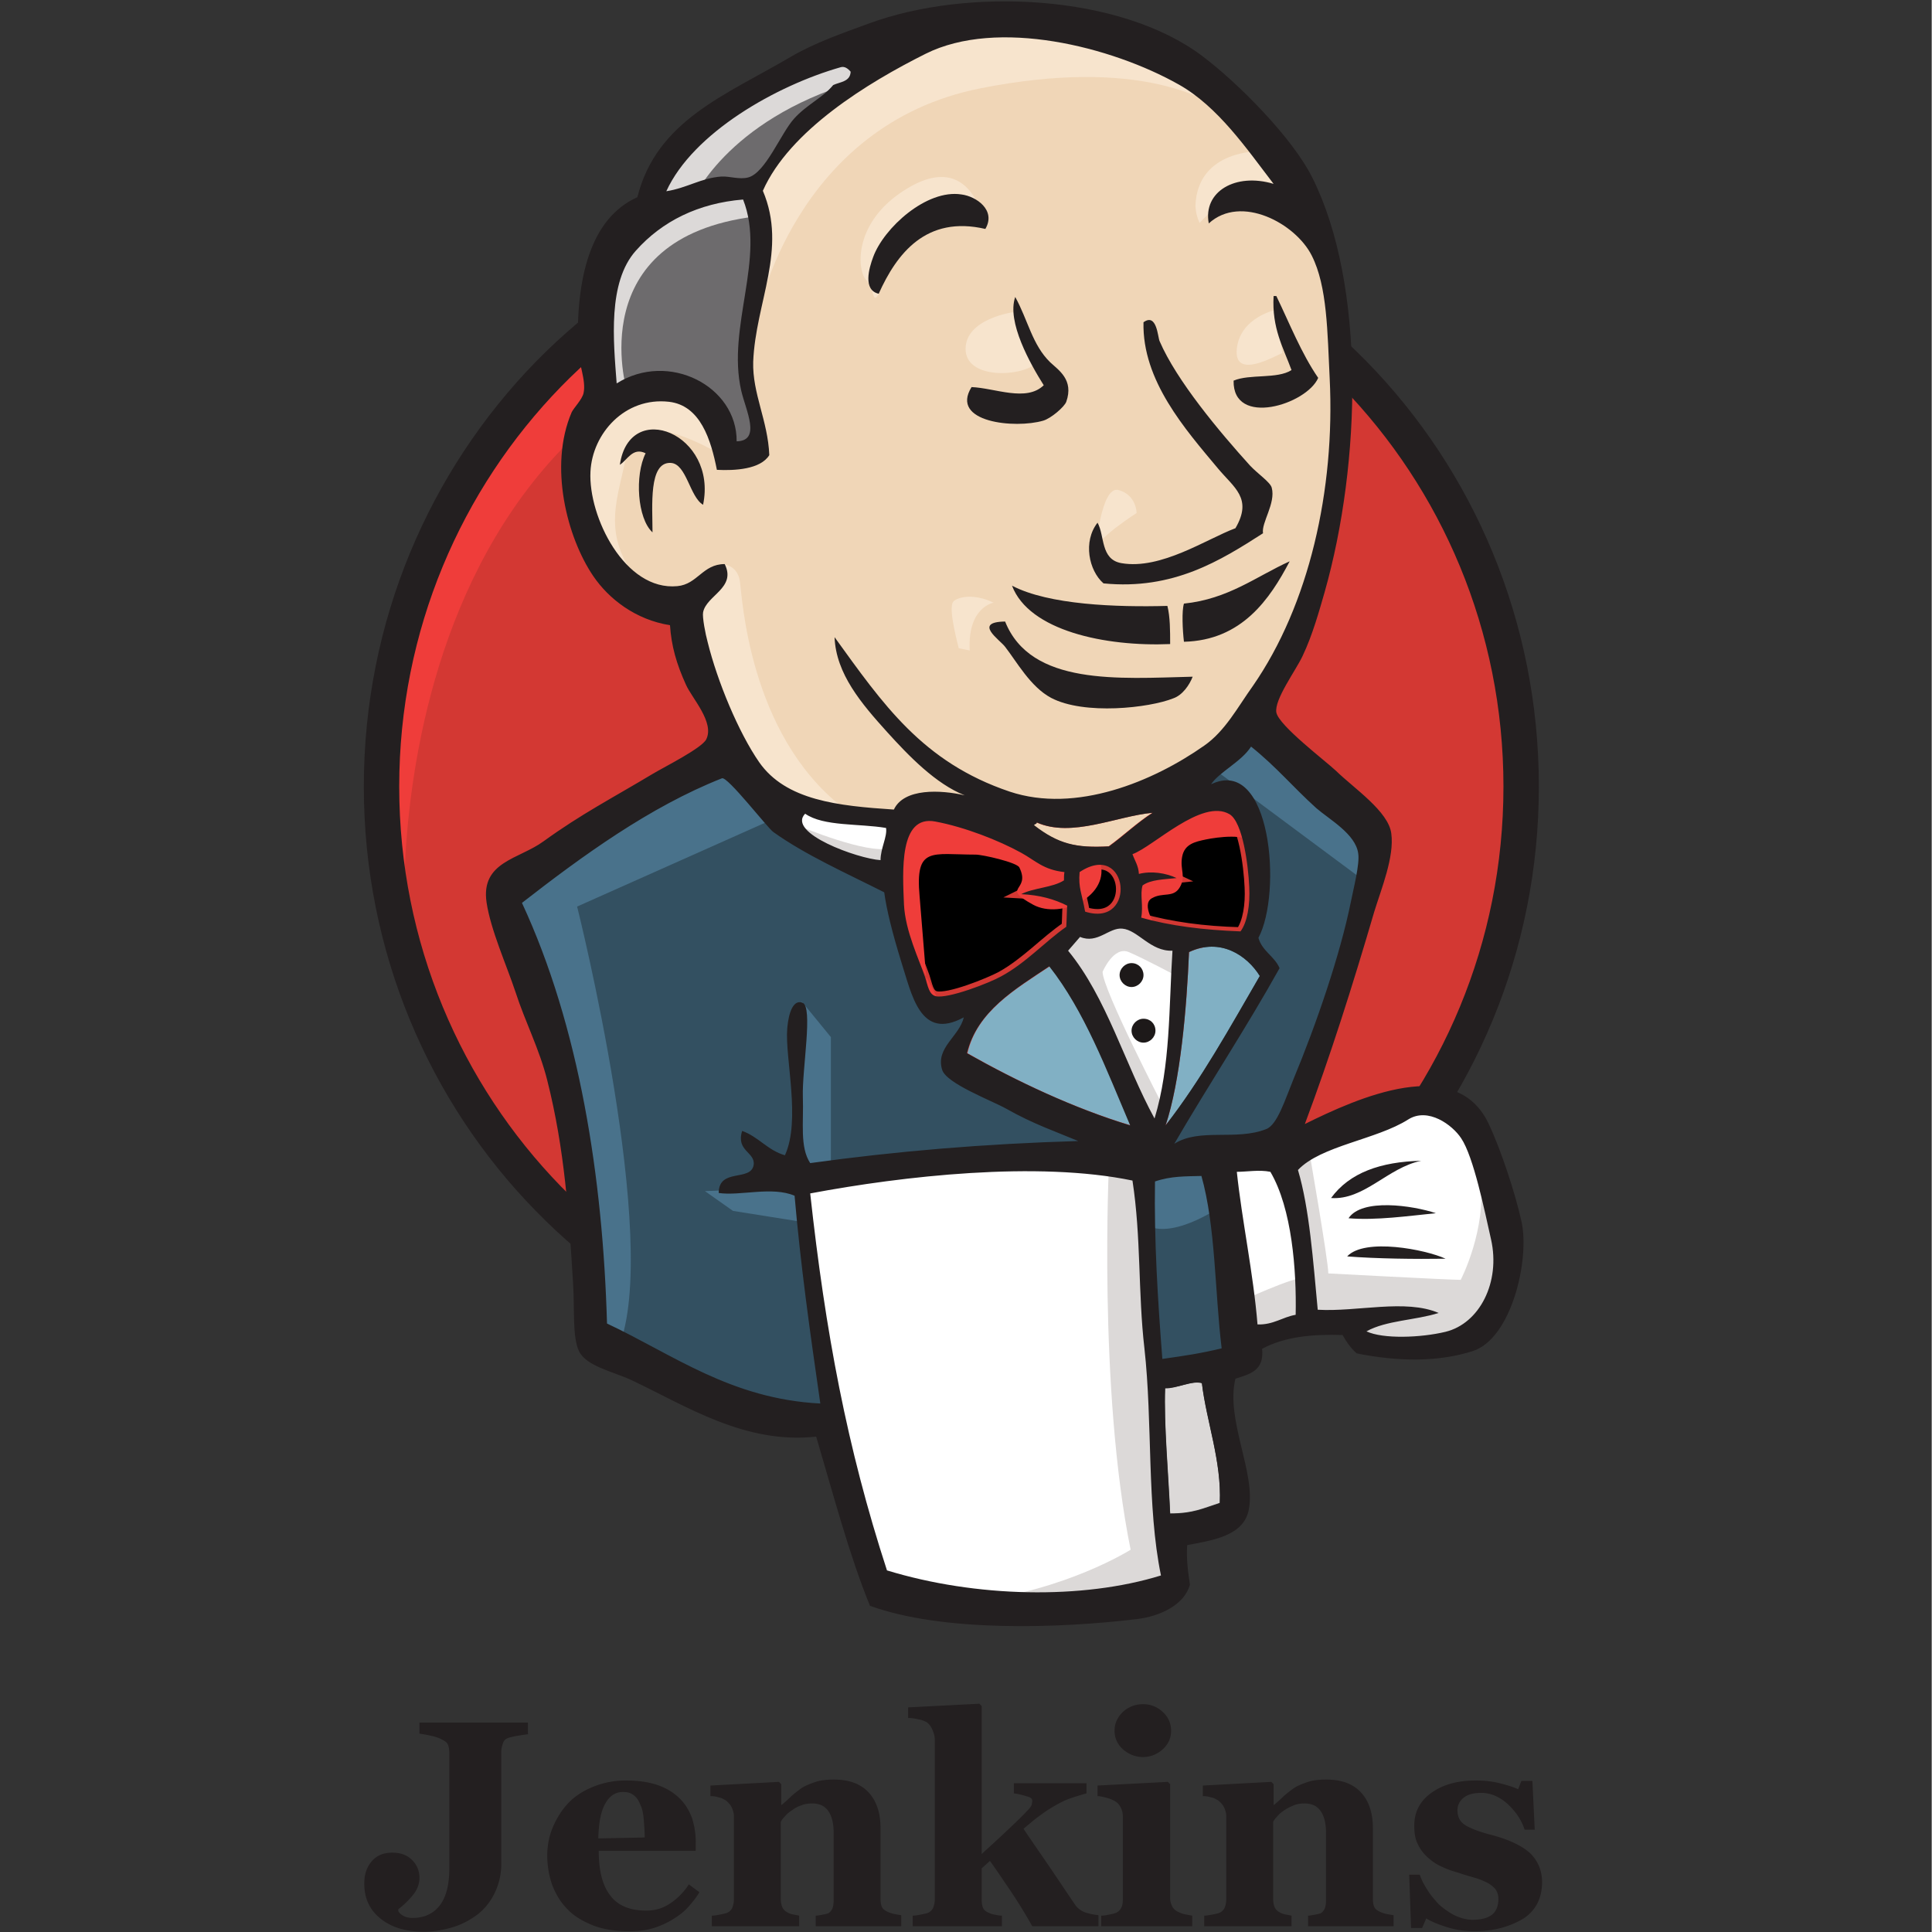 <?xml version="1.0" encoding="UTF-8" standalone="no"?>
<svg
   width="2500"
   height="2500"
   viewBox="0 0 416.938 417"
   preserveAspectRatio="xMinYMin"
   version="1.1"
   id="svg38"
   sodipodi:docname="jenkins.svg"
   inkscape:version="1.4.1-rc (06eac75fbf, 2025-03-29)"
   xmlns:inkscape="http://www.inkscape.org/namespaces/inkscape"
   xmlns:sodipodi="http://sodipodi.sourceforge.net/DTD/sodipodi-0.dtd"
   xmlns="http://www.w3.org/2000/svg"
   xmlns:svg="http://www.w3.org/2000/svg">
  <rect x="0" y="0" width="416.938" height="417" fill="#333333" stroke="none"/>
  <defs
     id="defs38" />
  <sodipodi:namedview
     id="namedview38"
     pagecolor="#505050"
     bordercolor="#ffffff"
     borderopacity="1"
     inkscape:showpageshadow="0"
     inkscape:pageopacity="0"
     inkscape:pagecheckerboard="1"
     inkscape:deskcolor="#505050"
     showgrid="false"
     inkscape:zoom="0.3008"
     inkscape:cx="767.95213"
     inkscape:cy="1250"
     inkscape:window-width="1920"
     inkscape:window-height="957"
     inkscape:window-x="0"
     inkscape:window-y="0"
     inkscape:window-maximized="1"
     inkscape:current-layer="svg38" />
  <path
     d="m 328.374,169.278 c 0,69.457 -55.07,125.817 -123.039,125.817 -67.969,0 -123.038,-56.36 -123.038,-125.817 0,-69.458 55.07,-125.818 123.038,-125.818 67.97,0 123.04,56.36 123.04,125.818"
     fill="#d33833"
     id="path1" />
  <path
     d="m 87.357,200.434 c 0,0 -8.93,-131.174 112.025,-134.946 l -8.434,-14.09 -65.588,22.028 -18.753,21.532 -16.372,31.355 -9.328,36.515 2.779,24.41"
     fill="#ef3d3a"
     id="path2" />
  <path
     d="m 121.093,83.448 c -21.531,22.127 -34.927,52.59 -34.927,86.326 0,33.736 13.396,64.198 34.927,86.325 21.631,22.127 51.3,35.721 84.242,35.721 32.943,0 62.611,-13.594 84.242,-35.72 21.532,-22.128 34.927,-52.59 34.927,-86.326 0,-33.737 -13.395,-64.199 -34.927,-86.326 -21.63,-22.028 -51.299,-35.72 -84.242,-35.72 -32.843,0 -62.61,13.593 -84.242,35.72 z m -5.457,177.91 C 92.716,237.941 78.526,205.495 78.526,169.774 c 0,-35.721 14.19,-68.168 37.11,-91.684 22.921,-23.417 54.673,-38.003 89.7,-38.003 35.026,0 66.778,14.586 89.699,38.003 22.92,23.417 37.11,55.863 37.11,91.684 0,35.72 -14.19,68.167 -37.11,91.584 -22.921,23.516 -54.673,38.003 -89.7,38.003 -35.026,0 -66.778,-14.487 -89.699,-38.003 z"
     fill="#231f20"
     id="path3" />
  <path
     d="m 257.131,169.972 -18.754,2.778 -25.302,2.878 -16.372,0.397 -15.975,-0.496 -12.205,-3.77 -10.816,-11.71 -8.434,-23.913 -1.885,-5.16 -11.212,-3.77 -6.55,-10.815 -4.663,-15.48 5.16,-13.593 12.205,-4.267 9.823,4.664 4.663,10.32 5.656,-0.894 1.885,-2.381 -1.885,-10.816 -0.496,-13.594 2.778,-18.753 -0.099,-10.716 8.533,-13.693 14.983,-10.816 26.196,-11.212 29.073,4.266 25.302,18.258 11.709,18.753 7.54,13.594 1.886,33.736 -5.656,29.073 -10.32,25.799 -9.723,13.792"
     fill="#f0d6b7"
     id="path4" />
  <path
     d="m 241.255,251.039 -66.977,2.778 v 11.212 l 5.656,39.393 -2.779,3.274 -46.834,-15.975 -3.274,-5.656 -4.664,-52.986 -11.014,-31.752 -2.381,-7.541 37.507,-25.798 11.709,-4.664 10.319,12.7 8.93,7.939 10.32,3.274 4.663,1.39 5.656,24.409 4.267,5.16 10.815,-3.771 -7.541,14.585 40.682,19.25 -5.06,2.778"
     fill="#335061"
     id="path5" />
  <path
     d="m 130.123,87.516 12.205,-4.266 9.823,4.663 4.663,10.32 5.656,-0.893 1.39,-5.656 -2.779,-10.816 2.778,-25.798 -2.381,-14.09 8.434,-9.823 18.257,-14.487 -5.16,-7.045 -25.798,12.7 -10.815,8.435 -6.053,13.097 -9.327,12.701 -2.778,14.983 1.885,15.975"
     fill="#6d6b6d"
     id="path6" />
  <path
     d="m 149.373,43.46 c 0,0 7.044,-17.364 35.125,-25.798 28.08,-8.434 1.39,-6.053 1.39,-6.053 l -30.464,11.709 -11.707,11.708 -5.16,9.327 10.816,-0.893 m -14.09,40.782 c 0,0 -9.824,-32.844 27.683,-37.507 l -1.389,-5.656 -25.798,6.053 -7.541,24.41 1.885,15.974 5.16,-3.274"
     fill="#dcd9d8"
     id="path7" />
  <path
     d="m 150.266,127.802 6.151,-5.954 c 0,0 2.779,0.298 3.275,3.572 0.496,3.275 1.885,32.844 22.028,48.72 1.885,1.488 -14.983,-2.382 -14.983,-2.382 l -14.984,-23.417 m 84.739,-29.47 c 0,0 1.091,-14.189 4.961,-13.097 3.87,1.091 3.87,4.96 3.87,4.96 0,0 -9.327,5.954 -8.831,8.137 m 38.896,-51.993 c 0,0 -7.74,1.587 -8.434,8.434 -0.695,6.846 8.434,1.389 9.823,0.893 m -58.046,-8.831 c 0,0 -10.32,1.389 -10.32,7.938 0,6.548 11.709,6.052 14.983,3.274 m -68.366,19.25 c 0,0 -17.76,-10.816 -19.645,-0.496 -1.885,10.319 -6.053,17.76 2.778,28.576 l -6.053,-1.885 -5.655,-14.487 -1.886,-14.09 10.816,-11.212 12.204,0.893 7.045,5.656 0.397,7.045 m 8.434,-29.569 c 0,0 7.937,-41.278 48.223,-49.216 33.14,-6.549 50.604,1.39 57.153,8.93 0,0 -29.569,-35.125 -57.65,-24.409 -28.08,10.816 -48.719,30.462 -48.223,43.064 0.794,21.63 0.496,21.63 0.496,21.63 m 108.651,-35.621 c 0,0 -13.593,-0.496 -14.09,11.708 0,0 0,1.886 0.894,3.771 0,0 10.815,-12.205 17.364,-5.656"
     fill="#f7e4cd"
     id="path8" />
  <path
     d="m 212.678,49.414 c 0,0 -2.381,-18.654 -18.257,-7.839 -10.32,7.045 -9.328,16.868 -7.541,18.754 1.885,1.885 1.389,5.655 2.778,3.076 1.389,-2.58 0.992,-11.014 6.152,-13.396 5.06,-2.381 13.594,-4.96 16.868,-0.595"
     fill="#f7e4cd"
     id="path9" />
  <path
     d="m 168.623,176.025 -44.058,19.645 c 0,0 18.258,72.633 8.93,95.157 l -6.548,-2.381 -0.496,-27.684 -12.205,-52.39 -5.16,-14.488 45.941,-30.958 13.594,13.098 m 4.466,40.186 6.251,7.641 v 28.08 h -7.441 c 0,0 -0.893,-19.646 -0.893,-22.027 0,-2.382 0.893,-10.816 0.893,-10.816 m 1.389,37.11 -21.135,0.893 6.053,4.267 14.982,2.382"
     fill="#49728b"
     id="path10" />
  <path
     d="m 245.423,251.535 17.363,-0.496 4.267,43.063 -17.761,2.382 -3.87,-44.95"
     fill="#335061"
     id="path11" />
  <path
     d="m 250.086,251.535 26.195,-1.39 c 0,0 10.816,-27.187 10.816,-28.576 0,-1.39 9.327,-39.392 9.327,-39.392 l -21.135,-22.028 -4.267,-3.77 -11.212,11.212 v 43.56 l -9.724,40.384"
     fill="#335061"
     id="path12" />
  <path
     d="m 261.794,248.26 -16.372,3.275 2.382,13.098 c 6.052,2.778 16.372,-4.664 16.372,-4.664 m -1.886,-93.767 32.844,24.409 0.893,-11.213 -24.806,-22.92 -8.93,9.724"
     fill="#49728b"
     id="path13" />
  <path
     d="m 189.559,343.814 -9.724,-39.392 -4.862,-29.073 -0.794,-21.532 43.956,-2.381 h 27.287 l -2.48,49.215 4.266,38.003 -0.496,7.045 -35.622,2.779 -21.531,-4.664"
     fill="#ffffff"
     id="path14" />
  <path
     d="m 239.369,251.039 c 0,0 -2.381,48.72 4.664,83.448 0,0 -14.09,8.93 -34.63,11.212 l 39.393,-1.389 4.663,-2.778 -5.655,-76.8 -1.489,-16.472"
     fill="#dcd9d8"
     id="path15" />
  <path
     d="m 267.748,290.431 18.257,-5.16 34.63,-1.885 5.16,-15.975 -9.328,-27.684 -10.815,-1.389 -14.983,4.664 -14.289,7.045 -7.64,-1.39 -5.954,2.382"
     fill="#ffffff"
     id="path16" />
  <path
     d="m 267.45,281.005 c 0,0 12.205,-5.656 14.09,-5.16 l -5.16,-25.798 6.053,-2.382 c 0,0 4.267,24.41 4.267,27.188 0,0 26.195,1.389 28.576,1.389 0,0 5.656,-10.816 4.267,-22.028 l 5.16,14.983 0.496,8.434 -7.541,11.212 -8.434,1.886 -14.09,-0.496 -4.664,-6.053 -16.372,2.381 -5.16,1.886"
     fill="#dcd9d8"
     id="path17" />
  <path
     d="m 248.994,247.764 -10.32,-26.195 -10.815,-15.48 c 0,0 2.382,-6.548 5.656,-6.548 h 10.816 l 10.32,3.77 -0.894,17.365 -4.763,27.088"
     fill="#ffffff"
     id="path18" />
  <path
     d="m 251.078,238.834 c 0,0 -13.098,-25.302 -13.098,-29.073 0,0 2.382,-5.656 5.656,-4.266 3.275,1.389 10.32,5.16 10.32,5.16 v -8.931 l -15.976,-3.274 -10.815,1.389 18.257,43.262 3.77,0.496"
     fill="#dcd9d8"
     id="path19" />
  <path
     d="m 193.726,177.017 -12.998,-1.39 -12.205,-3.77 v 4.267 l 5.953,6.549 18.754,8.434"
     fill="#ffffff"
     id="path20" />
  <path
     d="m 172.79,178.406 c 0,0 14.486,6.053 19.25,4.664 l 0.495,5.656 -13.097,-2.779 -7.938,-5.656 1.29,-1.885"
     fill="#dcd9d8"
     id="path21" />
  <path
     d="m 267.748,201.129 c -7.938,-0.199 -15.182,-1.191 -21.433,-2.977 0.397,-2.58 -0.397,-5.06 0.298,-6.946 1.786,-1.29 4.663,-1.29 7.342,-1.587 -2.282,-1.092 -5.556,-1.588 -8.136,-0.893 -0.1,-1.786 -0.893,-2.878 -1.39,-4.267 4.466,-1.588 14.984,-12.006 20.937,-8.633 2.878,1.687 4.069,11.014 4.267,15.678 0.198,3.77 -0.397,7.541 -1.885,9.625"
     fill="#d33833"
     id="path22" />
  <path
     d="m 267.748,201.129 c -7.938,-0.199 -15.182,-1.191 -21.433,-2.977 0.397,-2.58 -0.397,-5.06 0.298,-6.946 1.786,-1.29 4.663,-1.29 7.342,-1.587 -2.282,-1.092 -5.556,-1.588 -8.136,-0.893 -0.1,-1.786 -0.893,-2.878 -1.39,-4.267 4.466,-1.588 14.984,-12.006 20.937,-8.633 2.878,1.687 4.069,11.014 4.267,15.678 0.198,3.77 -0.397,7.541 -1.885,9.625 z"
     stroke="#d33833"
     stroke-width="2"
     id="path23" />
  <path
     d="m 229.745,188.13 c 0,0.596 0,1.19 -0.1,1.786 -2.48,1.588 -6.45,1.588 -9.228,2.977 3.97,0.198 7.145,1.19 9.923,2.48 -0.1,1.489 -0.1,3.077 -0.198,4.565 -4.565,3.076 -8.732,7.74 -14.09,10.716 -2.58,1.39 -11.411,4.962 -14.09,4.267 -1.489,-0.397 -1.687,-2.282 -2.282,-4.068 -1.29,-3.77 -4.267,-9.923 -4.565,-15.678 -0.298,-7.243 -1.091,-19.448 6.747,-17.96 6.35,1.191 13.693,4.069 18.555,6.748 3.076,1.786 4.763,3.77 9.328,4.167"
     fill="#d33833"
     id="path24" />
  <path
     d="m 229.745,188.13 c 0,0.596 0,1.19 -0.1,1.786 -2.48,1.588 -6.45,1.588 -9.228,2.977 3.97,0.198 7.145,1.19 9.923,2.48 -0.1,1.489 -0.1,3.077 -0.198,4.565 -4.565,3.076 -8.732,7.74 -14.09,10.716 -2.58,1.39 -11.411,4.962 -14.09,4.267 -1.489,-0.397 -1.687,-2.282 -2.282,-4.068 -1.29,-3.77 -4.267,-9.923 -4.565,-15.678 -0.298,-7.243 -1.091,-19.448 6.747,-17.96 6.35,1.191 13.693,4.069 18.555,6.748 3.076,1.786 4.763,3.77 9.328,4.167 z"
     stroke="#d33833"
     stroke-width="2"
     id="path25" />
  <path
     d="m 234.21,196.763 c -0.695,-3.97 -1.489,-5.06 -1.191,-8.534 10.617,-7.045 12.502,12.106 1.19,8.534"
     fill="#d33833"
     id="path26" />
  <path
     d="m 234.21,196.763 c -0.695,-3.97 -1.489,-5.06 -1.191,-8.534 10.617,-7.045 12.502,12.106 1.19,8.534 z"
     stroke="#d33833"
     stroke-width="2"
     id="path27" />
  <path
     d="m 249.49,199.938 c 0,0 -3.274,-4.664 -0.893,-6.053 2.382,-1.389 4.664,0 6.053,-2.381 1.39,-2.382 0,-3.77 0.496,-6.549 0.496,-2.778 2.778,-3.274 5.16,-3.77 2.381,-0.497 8.93,-1.39 9.823,0.893 l -2.778,-8.435 -5.656,-1.885 -17.761,10.32 -0.893,5.16 v 10.319 m -42.766,17.86 c -0.595,-7.343 -1.19,-14.586 -1.786,-21.929 -0.992,-10.914 2.58,-9.03 12.105,-9.03 1.489,0 8.93,1.688 9.427,2.78 2.58,5.258 -4.267,4.067 2.976,8.036 6.053,3.275 16.869,-1.984 14.388,-9.426 -1.39,-1.687 -7.144,-0.496 -9.228,-1.588 l -11.014,-5.655 c -4.663,-2.382 -15.38,-5.954 -20.341,-2.58 -12.602,8.533 0.794,29.966 5.259,38.896"
     fill="#ef3d3a"
     id="path28" />
  <path
     d="m 212.678,49.414 c -12.8,-2.977 -19.15,5.358 -23.02,13.99 -3.473,-0.793 -2.084,-5.556 -1.19,-7.937 2.281,-6.251 11.51,-14.686 19.05,-13.495 3.175,0.397 7.541,3.374 5.16,7.442 m 62.214,14.486 h 0.595 c 2.878,5.954 5.358,12.305 9.03,17.663 -2.48,5.755 -18.456,10.716 -18.258,0.595 3.473,-1.488 9.427,-0.298 12.503,-2.282 -1.786,-4.862 -4.267,-9.03 -3.87,-15.975 m -55.764,0.199 c 2.778,5.06 3.67,10.319 7.54,14.09 1.787,1.686 5.16,3.77 3.474,8.532 -0.397,1.092 -3.275,3.573 -4.962,4.069 -6.052,1.786 -20.242,0.397 -15.479,-7.244 5.06,0.199 11.808,3.275 15.579,-0.397 -2.878,-4.564 -8.038,-13.693 -6.152,-19.05 m 53.482,51 c -9.129,5.855 -19.35,12.305 -34.431,10.816 -3.175,-2.778 -4.465,-9.03 -1.29,-13.097 1.587,2.778 0.595,7.938 5.16,8.731 8.533,1.489 18.455,-5.259 24.607,-7.54 3.77,-6.45 -0.297,-8.732 -3.77,-12.9 -7.045,-8.434 -16.372,-18.952 -16.075,-31.553 2.878,-2.084 3.076,3.175 3.473,4.068 3.671,8.533 12.9,19.547 19.547,26.89 1.687,1.786 4.366,3.572 4.664,4.763 0.893,3.373 -2.282,7.54 -1.885,9.823 m -120.857,-6.152 c -2.877,-1.687 -3.571,-8.831 -6.945,-9.03 -4.862,-0.297 -3.969,9.328 -3.969,14.983 -3.274,-2.976 -3.87,-12.304 -1.488,-17.066 -2.778,-1.39 -3.97,1.488 -5.557,2.48 2.084,-14.387 21.135,-6.648 17.96,8.633 m 126.611,12.204 c -4.267,8.137 -10.32,17.067 -22.822,17.365 -0.298,-2.58 -0.496,-6.648 0,-8.236 9.625,-0.992 15.578,-5.854 22.822,-9.129 m -59.932,5.259 c 7.938,4.168 22.623,4.664 33.538,4.366 0.595,2.382 0.595,5.358 0.595,8.236 -13.99,0.595 -30.462,-2.878 -34.133,-12.602 m -1.488,7.74 c 5.556,13.891 24.508,12.304 40.483,11.907 -0.694,1.786 -2.183,3.969 -4.167,4.663 -5.16,2.084 -19.25,3.672 -26.394,-0.099 -4.465,-2.381 -7.442,-7.839 -9.922,-11.014 -1.092,-1.488 -7.045,-5.358 0,-5.457"
     fill="#231f20"
     id="path29" />
  <path
     d="m 271.915,210.654 c -6.45,11.113 -12.7,22.524 -20.34,32.248 3.174,-9.426 4.563,-25.302 5.06,-37.407 6.747,-3.176 12.502,0.694 15.28,5.16"
     fill="#81b0c4"
     id="path30" />
  <path
     d="m 306.743,250.543 c -7.243,1.488 -12.304,8.533 -19.448,8.037 3.969,-5.458 10.716,-7.839 19.448,-8.037 m 3.175,11.311 c -5.953,0.596 -12.899,1.588 -18.852,1.092 2.877,-4.366 13.792,-2.779 18.852,-1.092 m 2.084,9.824 c -6.648,0.099 -14.884,0 -21.234,-0.497 3.77,-4.068 16.967,-1.488 21.234,0.497"
     fill="#231f20"
     id="path31" />
  <path
     d="m 259.413,298.468 c 0.992,8.335 4.267,16.77 3.87,25.898 -3.672,1.19 -5.755,2.282 -10.717,2.282 -0.297,-7.74 -1.389,-19.646 -1.091,-27.088 2.381,0.198 5.953,-1.687 7.938,-1.092"
     fill="#dcd9d8"
     id="path32" />
  <path
     d="m 248.697,175.43 c -3.374,2.182 -6.152,4.861 -9.427,7.243 -7.144,0.397 -11.014,-0.496 -16.173,-4.564 0.099,-0.298 0.595,-0.199 0.595,-0.596 7.64,3.374 17.364,-1.389 25.005,-2.084"
     fill="#f0d6b7"
     id="path33" />
  <path
     d="m 208.808,227.324 c 2.084,-9.03 10.32,-13.792 17.761,-18.753 7.64,9.724 12.304,22.226 17.464,34.331 -12.205,-3.671 -24.608,-9.525 -35.225,-15.578"
     fill="#81b0c4"
     id="path34" />
  <path
     d="m 251.475,299.659 c -0.298,7.442 0.694,19.25 1.091,27.088 4.962,0 7.045,-1.091 10.717,-2.282 0.397,-9.129 -2.878,-17.563 -3.87,-25.898 -1.985,-0.694 -5.557,1.191 -7.938,1.092 z m -76.602,-42.071 c 3.275,29.866 7.938,54.87 16.57,81.364 19.151,5.854 42.171,6.35 59.139,1.091 -3.076,-14.883 -1.786,-33.041 -3.572,-49.017 -1.39,-12.006 -0.695,-24.012 -2.58,-36.217 -20.54,-4.266 -49.513,-0.992 -69.557,2.779 z m 74.419,-2.58 c -0.199,12.8 0.595,25.5 1.588,38.3 4.96,-0.694 8.235,-1.19 12.8,-2.282 -1.489,-12.304 -1.29,-26.294 -4.366,-37.209 -3.473,0.1 -6.55,0 -10.022,1.19 z m 24.905,-2.084 c -2.381,-0.496 -5.06,0 -7.243,0 1.091,10.419 3.572,21.929 4.465,32.943 3.473,0.099 5.358,-1.588 8.236,-2.084 0.198,-9.625 -0.794,-22.921 -5.458,-30.859 z m 37.805,34.53 c 7.343,-1.786 11.907,-10.716 9.823,-19.944 -1.389,-6.152 -3.77,-17.86 -6.45,-21.83 -1.885,-2.877 -7.144,-6.747 -11.41,-4.068 -6.847,4.366 -18.853,5.656 -23.814,10.915 2.48,8.335 3.274,19.647 4.266,30.164 8.534,0.497 18.952,-2.38 26.097,0.695 -4.962,1.588 -11.312,1.588 -15.579,3.969 3.572,1.687 11.709,1.39 17.067,0.1 z m -68.068,-44.552 c -5.16,-12.105 -9.823,-24.607 -17.464,-34.331 -7.442,4.96 -15.578,9.724 -17.761,18.753 10.716,6.053 23.12,11.907 35.225,15.578 z m 12.7,-37.407 c -0.496,12.105 -1.885,27.981 -5.06,37.407 7.64,-9.823 13.892,-21.135 20.341,-32.248 -2.778,-4.465 -8.533,-8.335 -15.28,-5.16 z m -14.387,-5.06 c -2.878,-0.299 -5.358,3.373 -9.129,1.785 -0.893,0.992 -1.687,1.985 -2.58,2.977 8.335,10.12 12.205,24.41 18.655,36.217 3.473,-11.41 3.076,-23.814 3.87,-36.217 -4.763,0.198 -7.442,-4.465 -10.816,-4.763 z m -9.228,-12.206 c -0.298,3.473 0.496,4.565 1.19,8.534 11.312,3.572 9.427,-15.579 -1.19,-8.534 z m -12.602,-4.167 c -4.862,-2.68 -12.204,-5.557 -18.555,-6.747 -7.838,-1.489 -7.045,10.716 -6.747,17.96 0.298,5.754 3.275,11.807 4.565,15.677 0.595,1.786 0.793,3.671 2.282,4.068 2.679,0.596 11.609,-2.877 14.09,-4.267 5.358,-2.877 9.525,-7.54 14.09,-10.716 0.099,-1.488 0.099,-3.076 0.198,-4.564 -2.778,-1.39 -5.854,-2.282 -9.923,-2.48 2.68,-1.39 6.748,-1.39 9.228,-2.977 0,-0.596 0,-1.191 0.1,-1.787 -4.565,-0.496 -6.252,-2.48 -9.328,-4.167 z m -46.635,-8.434 c -4.068,4.167 11.41,9.724 16.273,10.022 0,-2.58 1.488,-5.06 1.19,-6.946 -5.854,-0.992 -13.494,-0.298 -17.463,-3.076 z m 50.01,1.885 c 0,0.397 -0.497,0.298 -0.596,0.596 5.259,4.068 9.128,4.96 16.173,4.564 3.176,-2.282 6.053,-5.06 9.427,-7.244 -7.74,0.695 -17.464,5.458 -25.005,2.084 z m 45.841,13.892 c -0.198,-4.565 -1.39,-13.991 -4.267,-15.678 -5.953,-3.473 -16.471,7.045 -20.936,8.633 0.496,1.389 1.29,2.48 1.389,4.266 2.68,-0.694 5.854,-0.198 8.136,0.893 -2.679,0.298 -5.556,0.298 -7.342,1.588 -0.596,1.885 0.198,4.366 -0.298,6.946 6.251,1.786 13.495,2.679 21.433,2.976 1.488,-1.984 2.083,-5.755 1.885,-9.624 z m -102.698,-11.808 c -1.29,-0.893 -9.922,-12.106 -11.113,-11.61 -15.578,6.153 -30.164,16.77 -43.163,26.89 12.403,26.692 17.464,59.337 18.357,90.791 14.19,6.648 26.691,16.273 46.04,17.265 -2.282,-15.776 -4.266,-29.966 -5.556,-44.85 -4.862,-2.083 -11.808,0.1 -16.372,-0.595 0,-5.457 6.945,-2.381 7.54,-6.052 0.398,-2.779 -3.87,-2.977 -2.48,-7.343 3.572,1.29 5.457,4.167 9.228,5.259 3.473,-7.541 0,-20.936 0.496,-27.287 0.1,-1.19 0.595,-6.549 3.274,-5.656 2.382,0.794 -0.099,14.388 0.1,20.341 0.198,5.557 -0.695,10.816 1.587,14.289 18.655,-2.58 37.607,-4.168 57.848,-4.763 -4.465,-1.885 -9.724,-3.671 -15.479,-6.946 -3.175,-1.786 -12.998,-5.457 -13.891,-8.434 -1.489,-4.763 3.77,-7.243 4.663,-11.312 -9.426,5.16 -11.212,-4.96 -13.494,-12.006 -1.985,-6.45 -3.175,-11.311 -3.671,-14.983 -8.236,-4.167 -16.968,-8.037 -23.914,-12.998 z m 94.462,-10.32 c 12.999,-6.25 15.38,23.517 10.22,33.142 0.794,2.877 3.473,3.969 4.565,6.548 -7.244,12.999 -15.28,25.104 -22.723,37.904 5.458,-3.473 13.396,-0.595 19.845,-3.175 2.382,-0.893 4.069,-6.35 5.855,-10.716 4.96,-11.907 10.12,-26.99 12.403,-38.3 0.496,-2.58 1.984,-8.237 1.587,-10.519 -0.595,-4.167 -6.152,-7.243 -9.03,-9.724 -5.258,-4.763 -8.533,-8.83 -14.09,-13.296 -2.083,3.275 -6.846,5.457 -8.632,8.137 z m -124.13,-115.2 c -6.152,6.847 -4.862,19.548 -4.167,28.676 11.212,-7.044 25.997,0.596 25.897,12.503 5.358,-0.1 1.985,-6.648 0.993,-10.915 -3.176,-13.792 5.358,-28.676 0.396,-41.277 -9.624,0.793 -17.463,4.663 -23.119,11.014 z m 44.254,-39.59 c -13.99,3.969 -31.95,14.189 -37.705,26.79 4.465,-0.694 7.541,-2.877 11.907,-3.175 1.687,-0.099 3.87,0.695 5.755,0.199 3.77,-0.992 7.045,-9.526 9.922,-12.701 2.779,-3.076 6.152,-4.465 8.435,-7.243 1.488,-0.695 3.67,-0.695 3.77,-2.878 -0.595,-0.695 -1.29,-1.19 -2.084,-0.992 z m 72.93,3.77 c -14.585,-8.235 -39.193,-14.387 -54.672,-6.648 -12.503,6.251 -29.37,16.57 -35.126,29.57 5.358,12.6 -1.587,24.11 -2.084,36.91 -0.198,6.847 3.176,12.702 3.473,20.144 -1.885,3.076 -7.442,3.373 -11.311,3.175 -1.29,-6.55 -3.572,-13.892 -10.32,-14.686 -9.525,-1.091 -16.57,6.847 -16.967,15.083 -0.496,9.724 7.442,25.798 18.753,24.707 4.366,-0.397 5.458,-4.763 10.22,-4.763 2.58,5.16 -3.968,6.747 -4.663,10.418 -0.199,0.993 0.496,4.664 0.992,6.45 2.084,8.434 6.648,19.448 11.113,25.898 5.755,8.235 16.968,9.426 29.073,10.22 2.183,-4.664 10.121,-4.267 15.28,-3.076 -6.25,-2.48 -12.005,-8.434 -16.768,-13.693 -5.458,-6.053 -11.014,-12.502 -11.312,-20.44 10.419,14.387 18.952,26.989 37.805,33.34 14.288,4.762 30.958,-2.184 41.972,-9.923 4.564,-3.176 7.243,-8.335 10.518,-12.9 12.105,-17.463 17.761,-42.27 16.57,-66.381 -0.496,-9.922 -0.496,-19.845 -3.87,-26.493 -3.472,-6.946 -15.28,-13.296 -22.226,-6.946 -1.29,-6.846 5.755,-11.014 13.99,-8.533 -5.853,-7.64 -12.005,-16.67 -20.44,-21.433 z m 27.188,224.348 c 11.411,-5.656 32.645,-15.182 39.69,0 2.68,5.655 5.755,15.082 7.045,20.936 1.885,8.137 -2.084,25.402 -10.518,28.08 -7.442,2.382 -16.074,2.283 -25.004,0.497 -1.092,-0.893 -2.183,-2.382 -3.076,-3.97 -6.35,-0.198 -12.403,0.299 -17.365,2.978 0.496,4.762 -2.679,5.457 -5.755,6.45 -2.183,8.83 4.465,20.34 2.878,28.278 -1.092,5.755 -8.137,6.648 -13.296,7.64 -0.199,3.176 0.198,5.855 0.595,8.534 -1.19,4.366 -6.45,6.846 -11.51,7.442 -16.57,1.984 -41.674,2.877 -57.55,-2.878 -4.466,-10.914 -7.938,-24.111 -11.61,-36.514 -15.479,1.686 -28.08,-6.649 -39.888,-12.205 -4.068,-1.885 -9.724,-2.977 -11.312,-6.251 -1.488,-3.175 -0.893,-9.228 -1.29,-14.884 -0.893,-14.586 -1.786,-28.676 -5.556,-43.56 -1.687,-6.747 -4.763,-12.601 -6.847,-19.05 -1.984,-5.954 -5.358,-13.396 -6.251,-19.35 -1.29,-8.83 7.045,-9.327 12.304,-13.197 8.236,-5.953 14.685,-9.228 23.615,-14.586 2.68,-1.587 10.617,-5.556 11.51,-7.442 1.787,-3.67 -3.075,-8.83 -4.365,-11.708 -2.084,-4.564 -3.176,-8.434 -3.473,-12.9 -7.442,-1.19 -13.197,-5.655 -16.57,-10.616 -5.657,-8.335 -9.626,-23.715 -4.664,-35.324 0.397,-0.893 2.282,-2.779 2.58,-4.168 0.595,-2.778 -1.092,-6.45 -1.191,-9.426 -0.496,-15.182 2.58,-28.28 12.8,-32.844 4.167,-16.57 19.05,-22.027 33.042,-30.263 5.259,-3.076 11.014,-5.06 16.967,-7.244 21.333,-7.838 54.177,-6.35 71.938,7.045 7.541,5.656 19.547,17.662 23.814,26.394 11.41,22.921 10.518,61.321 2.58,89.303 -1.092,3.77 -2.58,9.227 -4.763,13.792 -1.488,3.175 -6.152,9.426 -5.656,12.204 0.596,2.878 10.717,10.518 12.9,12.602 3.87,3.77 11.311,8.732 11.906,13.495 0.695,5.06 -2.182,12.006 -3.67,16.868 -4.764,16.273 -9.526,31.256 -14.984,45.842 z"
     fill="#231f20"
     id="path35" />
  <path
     d="m 205.733,129.885 c 0.595,-0.794 3.968,-2.083 8.731,0.199 0,0 -5.656,0.893 -5.16,10.32 l -2.381,-0.497 c 0.1,0.1 -2.381,-8.434 -1.19,-10.022"
     fill="#f7e4cd"
     id="path36" />
  <path
     d="m 246.811,210.456 c 0,1.389 -1.19,2.58 -2.58,2.58 -1.389,0 -2.58,-1.191 -2.58,-2.58 0,-1.39 1.191,-2.58 2.58,-2.58 1.489,0 2.58,1.19 2.58,2.58 m 2.58,12.006 c 0,1.39 -1.19,2.58 -2.58,2.58 -1.389,0 -2.58,-1.19 -2.58,-2.58 0,-1.39 1.191,-2.58 2.58,-2.58 1.489,0 2.58,1.092 2.58,2.58"
     fill="#1d1919"
     id="path37" />
  <g
     fill="#231f20"
     id="g38"
     transform="translate(77.633)">
    <path
       d="m 36.614,374.276 c -0.794,0.1 -1.488,0.198 -2.084,0.298 -0.595,0.099 -1.19,0.198 -1.984,0.397 -0.893,0.198 -1.39,0.595 -1.588,1.19 -0.198,0.596 -0.397,1.19 -0.397,1.985 v 24.21 a 14.33,14.33 0 0 1 -1.389,6.153 c -0.893,1.885 -2.084,3.373 -3.671,4.663 -1.588,1.19 -3.374,2.183 -5.358,2.778 -1.985,0.596 -4.069,0.993 -6.252,0.993 -3.87,0 -6.945,-0.893 -9.327,-2.779 -2.381,-1.885 -3.572,-4.366 -3.572,-7.64 0,-1.885 0.496,-3.473 1.588,-4.763 1.091,-1.29 2.58,-1.885 4.465,-1.885 1.786,0 3.175,0.496 4.267,1.588 1.091,1.091 1.587,2.381 1.587,3.87 0,1.29 -0.496,2.58 -1.389,3.67 -0.893,1.092 -1.984,2.184 -3.175,3.077 v 0.397 c 0.198,0.396 0.595,0.793 1.19,1.091 0.596,0.298 1.29,0.397 1.886,0.397 2.48,0 4.465,-0.893 5.854,-2.68 1.39,-1.785 2.084,-4.464 2.084,-8.036 v -24.807 c 0,-0.694 -0.1,-1.389 -0.298,-1.885 -0.198,-0.496 -0.794,-0.893 -1.687,-1.29 -0.595,-0.297 -1.389,-0.496 -2.282,-0.694 -0.893,-0.199 -1.587,-0.298 -2.183,-0.397 v -2.382 h 23.417 v 2.481 z m 36.713,34.134 c -0.694,1.19 -1.587,2.281 -2.58,3.373 -0.992,1.091 -2.183,1.885 -3.473,2.679 -1.389,0.794 -2.778,1.39 -4.167,1.786 -1.39,0.397 -3.076,0.595 -4.862,0.595 -3.076,0 -5.656,-0.396 -7.938,-1.29 -2.183,-0.893 -4.068,-1.984 -5.457,-3.472 -1.489,-1.489 -2.481,-3.176 -3.275,-5.16 a 19.548,19.548 0 0 1 -1.091,-6.45 c 0,-2.083 0.397,-4.167 1.19,-6.052 0.794,-1.886 1.886,-3.672 3.275,-5.16 1.389,-1.488 3.175,-2.68 5.358,-3.572 a 18.709,18.709 0 0 1 7.144,-1.39 c 2.878,0 5.26,0.398 7.144,1.092 1.886,0.695 3.374,1.687 4.565,2.878 1.19,1.19 1.984,2.58 2.58,4.167 0.496,1.588 0.793,3.275 0.793,5.06 v 1.985 H 51.597 c 0,4.267 0.794,7.442 2.48,9.625 1.588,2.183 4.267,3.274 7.74,3.274 1.985,0 3.671,-0.496 5.259,-1.587 a 14.111,14.111 0 0 0 3.969,-4.069 l 2.282,1.687 z M 61.52,396.601 c 0,-1.191 -0.099,-2.481 -0.198,-3.771 -0.1,-1.29 -0.298,-2.381 -0.695,-3.175 -0.397,-0.992 -0.793,-1.687 -1.488,-2.183 -0.595,-0.496 -1.39,-0.695 -2.282,-0.695 -1.588,0 -2.878,0.794 -3.77,2.382 -0.993,1.587 -1.49,4.167 -1.588,7.64 z m 55.565,19.151 H 98.431 v -2.282 c 0.397,0 0.893,-0.1 1.39,-0.199 0.595,-0.099 0.991,-0.198 1.29,-0.297 0.396,-0.199 0.694,-0.596 0.892,-0.993 0.199,-0.397 0.298,-1.091 0.298,-1.885 V 395.61 c 0,-2.083 -0.397,-3.671 -1.19,-4.762 -0.795,-1.092 -1.886,-1.588 -3.474,-1.588 -0.794,0 -1.587,0.1 -2.282,0.397 -0.695,0.198 -1.39,0.595 -2.084,1.091 -0.595,0.397 -1.091,0.794 -1.488,1.29 -0.397,0.397 -0.695,0.794 -0.893,1.19 v 16.571 c 0,0.695 0.1,1.29 0.298,1.786 0.198,0.497 0.595,0.894 0.992,1.092 0.298,0.198 0.694,0.397 1.19,0.496 l 1.489,0.298 v 2.282 H 76.006 v -2.282 c 0.496,0 0.992,-0.1 1.588,-0.199 0.496,-0.099 0.992,-0.198 1.389,-0.297 0.695,-0.199 1.091,-0.596 1.39,-1.092 0.198,-0.496 0.396,-1.091 0.396,-1.885 v -18.059 c 0,-0.595 -0.198,-1.29 -0.496,-1.885 -0.298,-0.596 -0.794,-1.092 -1.29,-1.489 -0.397,-0.198 -0.794,-0.496 -1.39,-0.595 a 5.777,5.777 0 0 0 -1.884,-0.298 v -2.282 l 14.784,-0.794 0.496,0.496 v 4.466 h 0.1 a 29.808,29.808 0 0 0 2.083,-1.886 29.367,29.367 0 0 1 2.282,-1.786 c 0.794,-0.496 1.786,-0.893 2.977,-1.29 1.19,-0.397 2.58,-0.496 3.969,-0.496 3.374,0 5.854,0.992 7.541,2.878 1.687,1.885 2.48,4.465 2.48,7.64 v 15.181 c 0,0.794 0.1,1.39 0.298,1.786 0.199,0.497 0.695,0.794 1.29,1.092 0.298,0.1 0.695,0.298 1.191,0.397 0.496,0.1 0.992,0.198 1.687,0.298 v 2.38 z m 42.667,0 h -14.586 a 110.352,110.352 0 0 0 -4.961,-8.037 c -1.489,-2.183 -2.878,-4.267 -4.168,-6.053 l -1.786,1.588 v 6.747 c 0,0.694 0.1,1.389 0.298,1.786 0.198,0.496 0.595,0.794 1.29,1.091 0.397,0.199 0.794,0.298 1.29,0.397 0.496,0.1 0.992,0.199 1.488,0.199 v 2.282 h -19.25 v -2.282 c 0.497,0 0.993,-0.1 1.588,-0.199 0.496,-0.099 0.992,-0.198 1.39,-0.297 0.694,-0.199 1.09,-0.596 1.388,-1.092 0.199,-0.496 0.397,-1.091 0.397,-1.885 v -34.53 c 0,-0.695 -0.198,-1.39 -0.496,-2.084 -0.298,-0.695 -0.694,-1.29 -1.29,-1.687 -0.397,-0.198 -0.992,-0.496 -1.786,-0.595 -0.794,-0.199 -1.488,-0.298 -2.183,-0.298 v -2.282 l 15.38,-0.794 0.496,0.496 v 31.95 c 1.489,-1.389 3.275,-2.976 5.16,-4.762 1.885,-1.786 3.473,-3.275 4.564,-4.465 0.695,-0.695 1.092,-1.191 1.092,-1.588 0.099,-0.397 0.099,-0.595 0.099,-0.694 0,-0.397 -0.298,-0.695 -0.992,-0.893 -0.695,-0.199 -1.588,-0.497 -2.977,-0.695 v -2.183 h 15.677 v 2.183 c -2.083,0.595 -3.67,1.091 -4.762,1.588 -1.092,0.496 -2.283,1.19 -3.572,1.984 a 53.708,53.708 0 0 0 -2.481,1.786 c -0.794,0.595 -1.687,1.39 -2.778,2.282 1.984,2.977 3.87,5.656 5.556,8.137 1.687,2.48 3.473,5.16 5.358,7.938 0.596,0.992 1.39,1.587 2.382,1.984 0.992,0.298 1.885,0.496 2.877,0.596 v 2.38 h 0.298 z m 19.845,0 H 160.05 v -2.282 c 0.496,0 1.091,-0.1 1.587,-0.199 0.496,-0.099 0.992,-0.198 1.29,-0.297 0.695,-0.199 1.092,-0.596 1.39,-1.092 0.297,-0.496 0.396,-1.091 0.396,-1.885 v -18.059 c 0,-0.695 -0.198,-1.39 -0.496,-1.885 a 3.016,3.016 0 0 0 -1.19,-1.29 c -0.398,-0.199 -0.894,-0.496 -1.687,-0.695 -0.794,-0.198 -1.489,-0.397 -2.084,-0.397 v -2.282 l 15.181,-0.794 0.496,0.496 V 409.7 c 0,0.695 0.199,1.29 0.496,1.885 0.298,0.497 0.794,0.894 1.29,1.092 0.397,0.198 0.893,0.397 1.39,0.496 0.496,0.1 0.992,0.199 1.587,0.298 v 2.282 h -0.1 z m -4.465,-42.17 c 0,1.587 -0.596,2.877 -1.786,3.968 -1.191,1.092 -2.68,1.687 -4.267,1.687 -1.687,0 -3.076,-0.595 -4.366,-1.687 -1.19,-1.091 -1.786,-2.48 -1.786,-3.969 0,-1.587 0.595,-2.877 1.786,-4.068 1.19,-1.091 2.68,-1.687 4.366,-1.687 1.687,0 3.076,0.596 4.267,1.687 1.19,1.092 1.786,2.48 1.786,4.068 z m 48.223,42.17 h -18.654 v -2.282 c 0.397,0 0.893,-0.1 1.389,-0.199 0.595,-0.099 0.992,-0.198 1.29,-0.297 0.397,-0.199 0.694,-0.596 0.893,-0.993 0.198,-0.397 0.298,-1.091 0.298,-1.885 V 395.61 c 0,-2.083 -0.397,-3.671 -1.191,-4.762 -0.794,-1.092 -1.885,-1.588 -3.473,-1.588 -0.794,0 -1.588,0.1 -2.282,0.397 -0.695,0.297 -1.39,0.595 -2.084,1.091 -0.595,0.397 -1.091,0.794 -1.488,1.29 -0.397,0.397 -0.695,0.794 -0.893,1.19 v 16.571 c 0,0.695 0.099,1.29 0.297,1.786 0.199,0.497 0.596,0.894 0.993,1.092 0.297,0.198 0.694,0.397 1.19,0.496 l 1.489,0.298 v 2.282 h -18.853 v -2.282 c 0.496,0 0.992,-0.1 1.588,-0.199 0.496,-0.099 0.992,-0.198 1.389,-0.297 0.694,-0.199 1.091,-0.596 1.389,-1.092 0.198,-0.496 0.397,-1.091 0.397,-1.885 v -18.059 c 0,-0.595 -0.199,-1.29 -0.496,-1.885 -0.298,-0.596 -0.794,-1.092 -1.29,-1.489 -0.397,-0.198 -0.794,-0.496 -1.39,-0.595 a 5.777,5.777 0 0 0 -1.885,-0.298 v -2.282 l 14.785,-0.794 0.496,0.496 v 4.466 h 0.1 a 29.807,29.807 0 0 0 2.083,-1.886 29.367,29.367 0 0 1 2.282,-1.786 c 0.794,-0.496 1.786,-0.893 2.977,-1.29 1.19,-0.397 2.58,-0.496 3.969,-0.496 3.373,0 5.854,0.992 7.54,2.878 1.688,1.885 2.481,4.465 2.481,7.64 v 15.181 c 0,0.794 0.1,1.39 0.298,1.786 0.199,0.497 0.695,0.794 1.29,1.092 0.298,0.1 0.695,0.298 1.19,0.397 0.497,0.1 0.993,0.198 1.688,0.298 v 2.38 z m 17.165,1.091 c -1.984,0 -3.968,-0.297 -5.853,-0.893 -1.886,-0.595 -3.374,-1.19 -4.465,-1.885 l -0.893,2.084 h -2.382 l -0.397,-11.51 h 2.282 c 0.298,0.893 0.794,1.984 1.588,3.175 0.695,1.19 1.588,2.183 2.48,3.175 a 17.082,17.082 0 0 0 3.374,2.382 c 1.29,0.595 2.58,0.992 3.97,0.992 1.885,0 3.274,-0.397 4.167,-1.092 0.893,-0.694 1.389,-1.885 1.389,-3.373 0,-0.794 -0.199,-1.489 -0.596,-2.084 -0.396,-0.496 -0.992,-0.992 -1.686,-1.39 -0.794,-0.396 -1.687,-0.793 -2.68,-1.09 -0.992,-0.298 -2.182,-0.596 -3.571,-1.092 -1.39,-0.397 -2.58,-0.794 -3.573,-1.29 -0.992,-0.397 -2.083,-1.092 -3.076,-1.985 -0.893,-0.793 -1.686,-1.786 -2.182,-2.877 -0.596,-1.092 -0.794,-2.48 -0.794,-4.068 0,-2.878 1.19,-5.26 3.671,-7.045 2.48,-1.786 5.656,-2.68 9.625,-2.68 1.885,0 3.572,0.2 5.16,0.596 1.587,0.397 2.877,0.794 3.969,1.29 l 0.694,-1.786 h 2.381 l 0.497,10.518 h -2.183 c -0.695,-2.183 -1.985,-3.97 -3.672,-5.557 -1.786,-1.587 -3.671,-2.381 -5.655,-2.381 -1.588,0 -2.878,0.297 -3.771,0.992 -0.893,0.695 -1.39,1.588 -1.39,2.778 0,1.588 0.695,2.68 1.985,3.374 1.29,0.695 3.176,1.39 5.557,1.984 3.671,0.993 6.35,2.283 8.136,3.87 1.687,1.687 2.58,3.77 2.58,6.251 0,3.374 -1.29,6.053 -3.969,7.84 -2.977,1.785 -6.45,2.777 -10.716,2.777 z"
       id="path38" />
  </g>
</svg>
